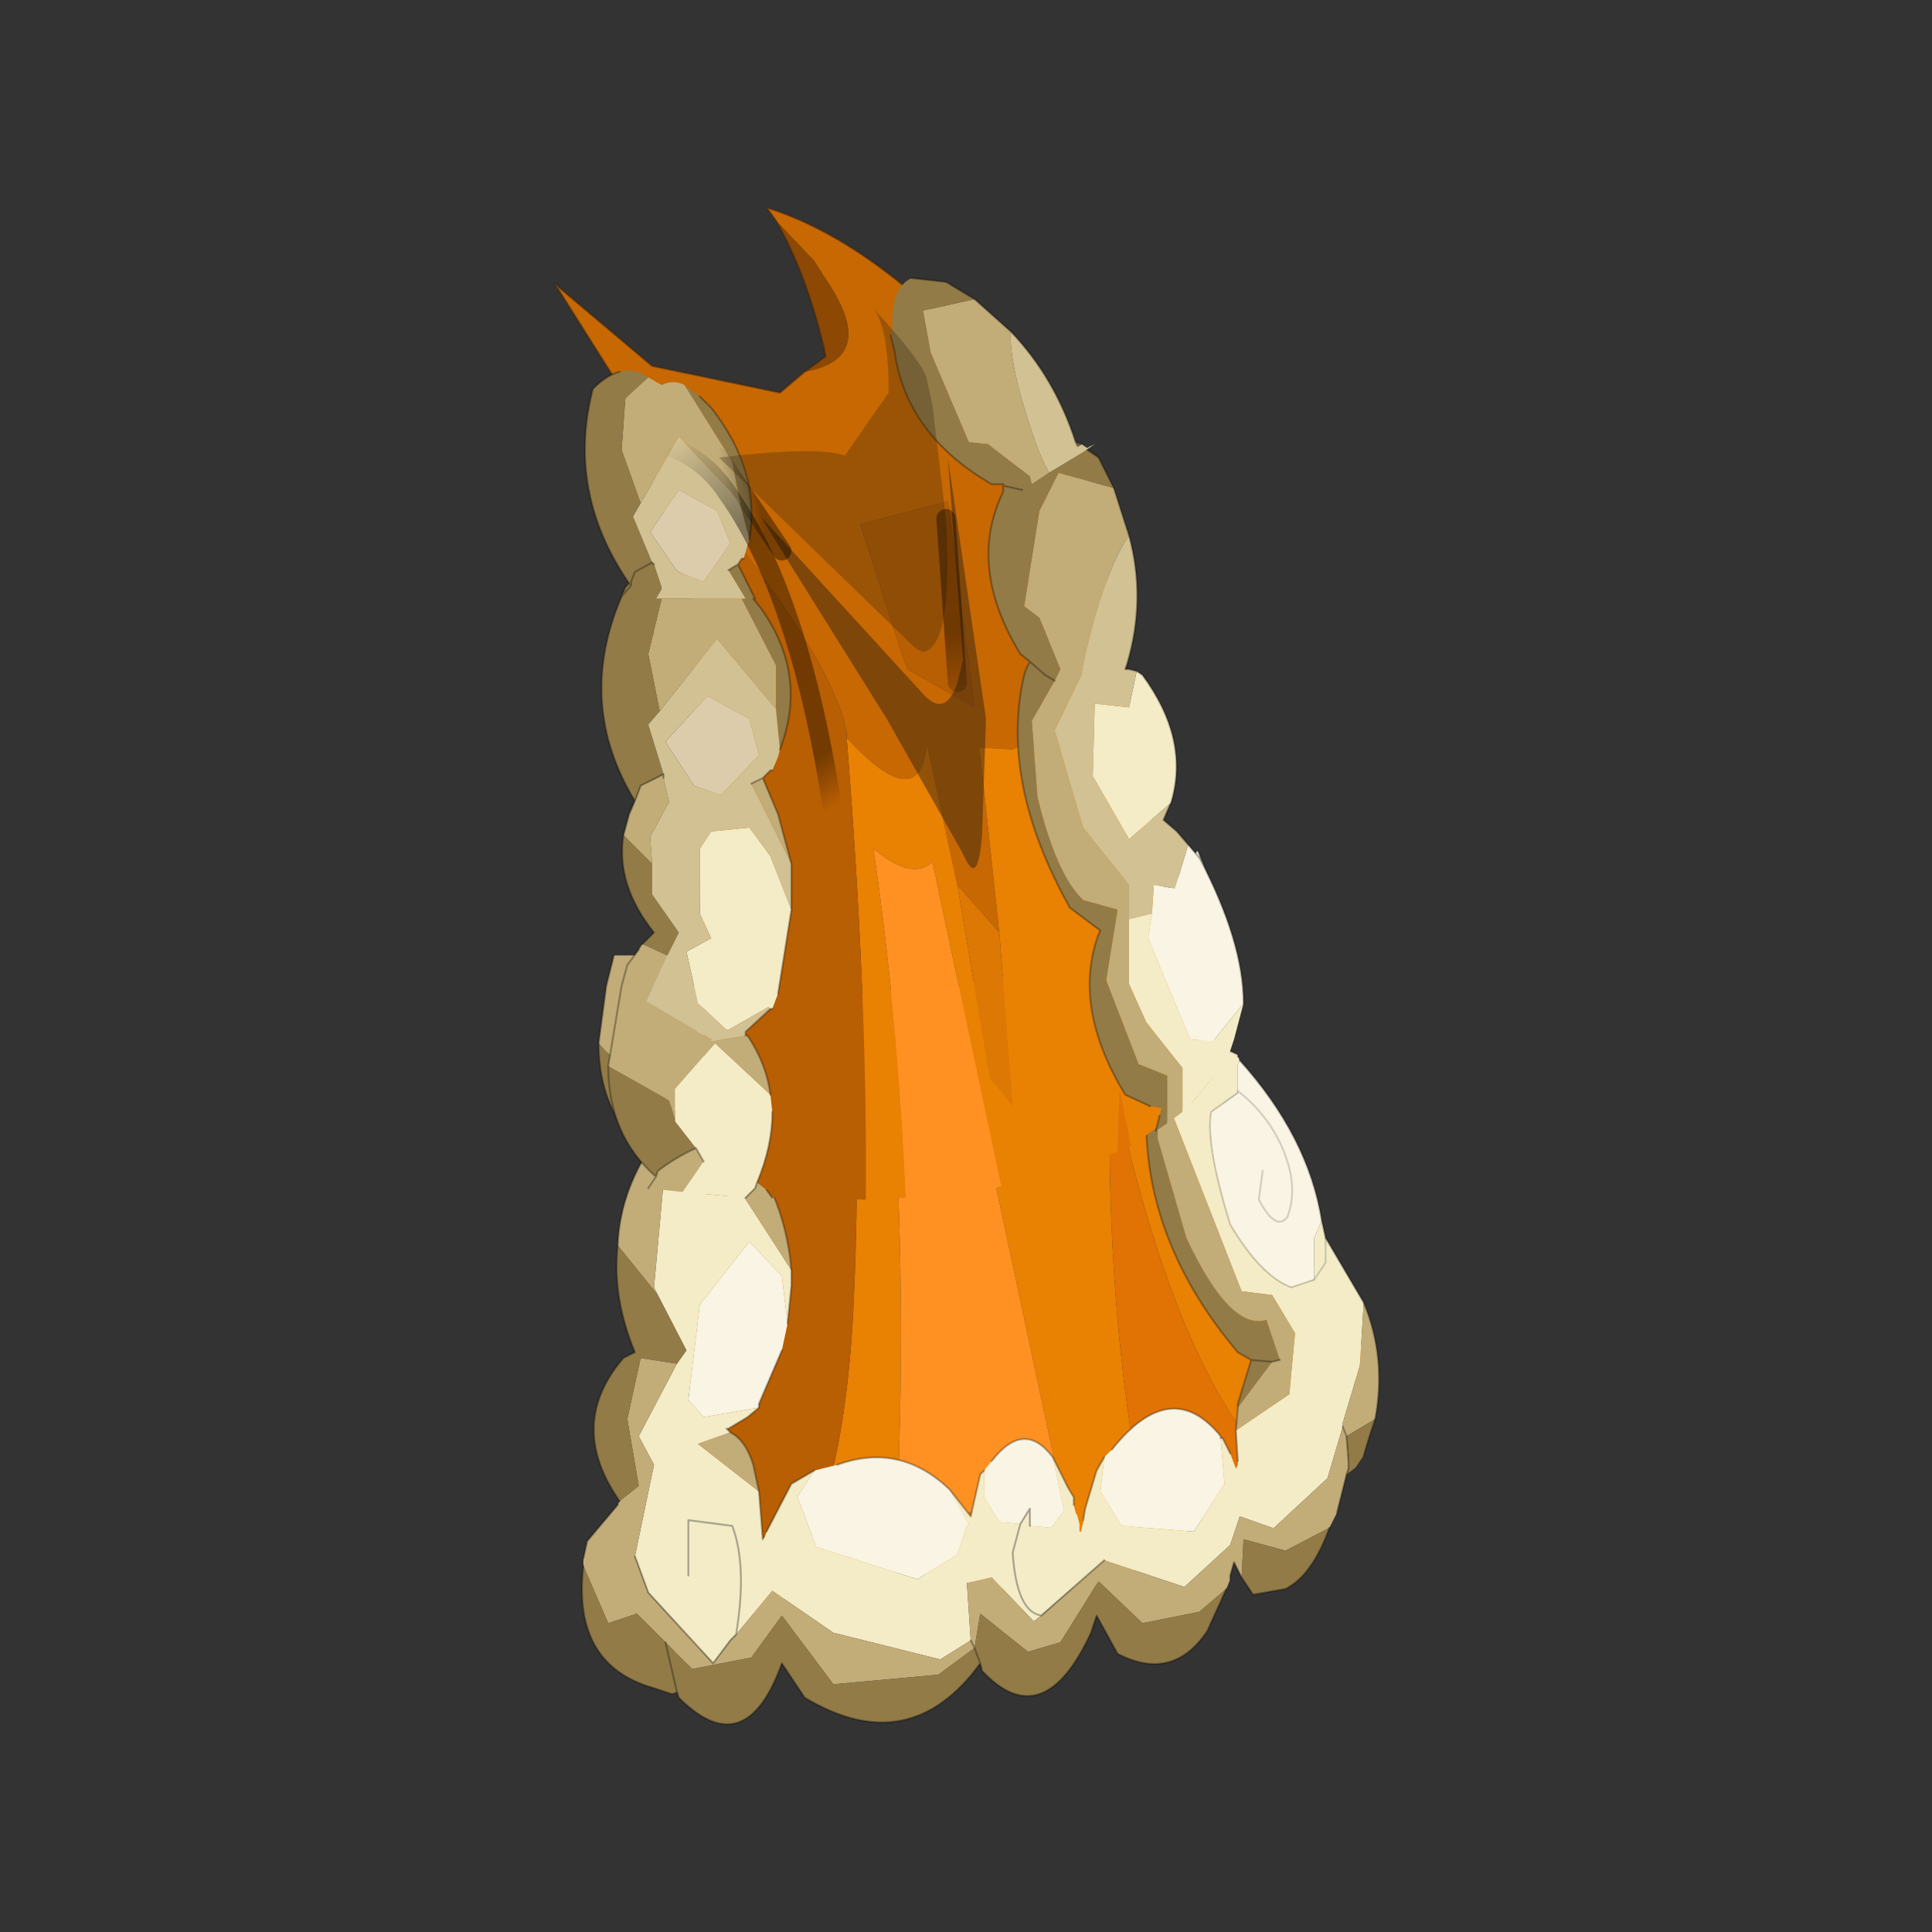 <?xml version="1.0" encoding="UTF-8" standalone="no"?>
<svg xmlns:xlink="http://www.w3.org/1999/xlink" height="440.0px" width="440.0px" xmlns="http://www.w3.org/2000/svg">
  <rect width="100%" height="100%" fill="#333333" stroke="none"/>
  <g transform="matrix(10.0, 0.0, 0.0, 10.0, 0.0, 0.0)">
    <use height="44.0" transform="matrix(0.909, 0.0, 0.0, 0.909, 2.0, 2.0)" width="44.0" xlink:href="#sprite0"/>
  </g>
  <defs>
    <g id="sprite0" transform="matrix(1.0, 0.0, 0.0, 1.0, 0.0, 0.0)">
      <use height="44.0" transform="matrix(1.0, 0.0, 0.0, 1.0, 0.0, 0.0)" width="44.0" xlink:href="#shape0"/>
      <use height="39.75" transform="matrix(0.956, 0.0, 0.0, 0.956, 11.7, 3.0)" width="21.6" xlink:href="#sprite1"/>
    </g>
    <g id="shape0" transform="matrix(1.0, 0.0, 0.0, 1.0, 0.0, 0.0)">
      <path d="M44.0 44.0 L0.0 44.0 0.0 0.0 44.0 0.0 44.0 44.0" fill="#43adca" fill-opacity="0.0" fill-rule="evenodd" stroke="none"/>
    </g>
    <g id="sprite1" transform="matrix(1.0, 0.0, 0.0, 1.0, 0.0, 0.0)">
      <use height="25.9" transform="matrix(1.0, 0.0, 0.0, 1.0, 0.7, 13.85)" width="20.9" xlink:href="#sprite2"/>
      <use height="26.0" transform="matrix(1.0, 0.0, 0.0, 1.0, 0.0, 0.0)" width="18.05" xlink:href="#sprite4"/>
    </g>
    <g id="sprite2" transform="matrix(1.0, 0.0, 0.0, 1.0, 8.75, 6.3)">
      <use height="25.9" transform="matrix(-1.0, 0.0, 0.0, 1.0, 12.15, -6.3)" width="20.9" xlink:href="#sprite3"/>
    </g>
    <g id="sprite3" transform="matrix(1.0, 0.0, 0.0, 1.0, 12.15, 6.3)">
      <use height="25.9" transform="matrix(1.0, 0.0, 0.0, 1.0, -12.15, -6.3)" width="20.9" xlink:href="#shape1"/>
    </g>
    <g id="shape1" transform="matrix(1.0, 0.0, 0.0, 1.0, 12.15, 6.3)">
      <path d="M-5.6 -6.3 L-5.05 -6.3 -5.65 -6.2 -5.6 -6.3" fill="#c76803" fill-rule="evenodd" stroke="none"/>
      <path d="M-9.05 12.55 L-9.95 11.3 Q-11.0 10.0 -12.1 10.0 -9.05 7.6 -6.55 -1.3 L-6.4 -2.0 Q-4.95 -0.55 -2.1 0.05 L-2.3 2.8 -1.7 2.05 -1.4 0.2 -1.0 0.3 -3.85 13.65 0.5 14.35 Q0.15 7.15 0.8 0.45 L1.65 0.5 Q1.45 4.75 1.6 8.1 1.8 14.0 3.65 16.4 1.2 15.2 -1.35 15.85 -4.15 16.6 -6.3 15.25 -4.95 9.75 -5.1 2.35 -6.6 9.65 -9.05 12.55" fill="#e98103" fill-rule="evenodd" stroke="none"/>
      <path d="M1.65 0.5 L5.85 0.45 5.75 3.1 Q5.9 15.3 6.45 18.4 5.05 17.05 3.65 16.4 1.8 14.0 1.6 8.1 1.45 4.75 1.65 0.5" fill="#b85e03" fill-rule="evenodd" stroke="none"/>
      <path d="M-2.1 0.05 L-1.4 0.2 -1.7 2.05 -2.3 2.8 -2.1 0.05" fill="#dc7803" fill-rule="evenodd" stroke="none"/>
      <path d="M-1.0 0.3 L0.8 0.45 Q0.15 7.15 0.5 14.35 L-3.85 13.65 -1.0 0.3" fill="#ff9122" fill-rule="evenodd" stroke="none"/>
      <path d="M-6.3 15.25 L-7.7 14.05 -9.05 12.55 Q-6.6 9.65 -5.1 2.35 -4.95 9.75 -6.3 15.25" fill="#e17204" fill-rule="evenodd" stroke="none"/>
      <path d="M-11.75 8.55 L-10.75 6.85 -10.65 6.4 -10.45 6.85 -10.45 7.95 -10.75 7.5 -10.75 6.85 -10.75 7.5 -10.45 7.95 -9.85 8.15 Q-9.05 7.85 -8.25 6.5 -7.6 4.4 -7.75 3.55 L-8.45 3.05 -8.45 3.0 -8.45 2.3 -8.5 2.2 -8.45 2.1 -8.45 2.05 -7.8 1.75 -8.1 1.05 -8.35 0.1 -7.55 1.1 -6.95 1.05 -5.85 -1.55 -5.35 -1.2 -5.35 -0.4 -5.8 0.6 -6.75 1.8 -6.75 3.65 -8.55 8.25 -9.35 8.35 -9.95 9.35 -9.8 10.95 -8.4 11.9 -8.45 12.7 -8.45 12.8 -8.4 12.9 -8.25 12.5 -8.05 12.1 -8.0 12.1 -8.1 13.3 -7.3 14.55 -5.4 14.4 -4.85 13.5 -4.95 12.6 -4.75 12.95 -4.45 13.95 -4.4 14.25 -4.4 14.3 -4.35 14.5 -4.35 14.55 -4.3 14.55 -4.3 14.5 -4.3 14.35 -4.25 14.15 -4.2 14.05 -4.15 13.85 -4.15 13.65 -4.0 13.4 -3.6 12.6 -3.9 14.0 -3.55 14.45 -3.0 14.4 -3.0 13.95 -2.75 14.35 -2.2 14.3 -1.8 13.65 -1.8 12.95 -1.7 13.05 -1.45 14.15 -0.9 13.45 -1.4 14.35 -1.35 14.4 -1.1 15.15 -0.05 15.8 2.6 14.95 3.05 13.75 3.1 13.65 2.65 12.95 3.25 13.3 3.9 14.55 3.95 14.7 4.0 14.75 4.1 13.5 5.7 12.25 4.85 11.95 4.95 11.85 4.9 11.85 4.4 11.55 4.1 11.3 5.55 11.55 5.95 11.1 5.65 8.6 4.35 6.95 3.5 7.85 3.35 9.1 3.25 8.1 3.25 7.7 4.8 5.3 4.45 4.95 4.4 4.8 Q4.0 3.85 4.0 2.95 L4.05 2.5 5.5 1.15 6.55 2.35 6.55 3.15 6.55 3.2 6.0 3.9 5.8 4.25 6.6 5.4 6.85 8.15 6.75 8.35 6.0 9.8 6.25 10.15 7.25 12.05 6.85 12.8 7.35 15.2 7.0 16.15 5.3 18.0 4.85 17.4 4.7 17.25 3.75 16.1 2.15 17.2 -0.65 17.9 -1.45 17.4 -1.35 15.9 -2.0 15.75 -3.1 16.9 -3.3 16.75 -4.95 15.3 -7.05 16.0 -8.25 14.9 -8.5 14.15 -9.35 14.45 -9.4 14.45 -10.8 13.15 -11.2 11.8 -11.2 11.7 -11.65 10.2 -11.75 8.55 M4.65 0.5 L5.6 0.45 5.2 0.8 5.15 0.8 4.65 0.5 M5.6 1.05 L5.6 1.1 5.55 1.1 5.6 1.05 M5.95 15.7 L5.95 14.25 4.8 14.4 Q4.4 15.45 4.7 17.25 4.4 15.45 4.8 14.4 L5.95 14.25 5.95 15.7 M-5.7 -4.5 L-5.75 -4.55 -5.7 -4.55 -5.7 -4.5 M-2.75 14.35 L-2.55 15.1 Q-2.65 16.65 -3.3 16.75 -2.65 16.65 -2.55 15.1 L-2.75 14.35" fill="#f3ecc7" fill-rule="evenodd" stroke="none"/>
      <path d="M7.9 -0.55 L7.95 -0.35 8.1 0.25 8.3 1.75 Q7.75 2.45 6.7 2.65 L6.55 3.15 6.55 2.35 5.5 1.15 4.05 2.5 Q4.15 1.7 4.65 0.95 L4.7 0.95 5.55 1.1 5.6 1.1 5.6 1.05 7.3 0.05 7.05 -0.55 7.9 -0.55 M7.05 4.65 Q7.75 5.8 7.8 7.05 L6.75 8.35 6.85 8.15 6.6 5.4 5.8 4.25 6.0 3.9 7.0 4.5 7.05 4.65 M7.75 13.75 L7.8 13.85 8.6 14.8 8.7 15.25 8.7 15.45 8.05 16.95 7.3 16.7 6.55 17.45 5.85 18.15 4.3 17.85 3.5 16.75 2.15 18.55 -0.6 18.3 -1.55 17.6 -1.45 17.4 -1.55 17.6 -1.7 16.7 -2.95 17.7 -3.8 17.45 -4.8 15.85 -5.95 16.95 -7.45 16.65 -7.5 16.6 -8.15 16.05 -8.25 15.8 -8.25 15.7 -8.35 15.35 -8.55 15.75 -8.6 14.75 -9.7 15.05 -10.85 14.45 -11.05 14.05 -11.3 13.05 -11.35 12.9 -11.35 12.7 -11.3 12.05 -11.2 11.8 -10.8 13.15 -9.4 14.45 -9.35 14.45 -8.5 14.15 -8.25 14.9 -7.05 16.0 -4.95 15.3 -3.3 16.75 -3.1 16.9 -2.0 15.75 -1.35 15.9 -1.45 17.4 -0.65 17.9 2.15 17.2 3.75 16.1 4.7 17.25 4.85 17.4 5.3 18.0 7.0 16.15 7.35 15.2 6.85 12.8 7.25 12.05 6.25 10.15 7.2 10.0 7.55 11.6 7.25 13.35 7.75 13.75 M-12.05 11.6 Q-12.35 10.0 -11.75 8.55 L-11.65 10.2 -11.2 11.7 -11.2 11.8 -11.3 12.05 -12.05 11.6 M-5.35 -1.2 L-4.8 -0.9 -4.75 -0.5 -5.6 1.7 -6.35 2.0 -6.35 4.25 -7.1 6.85 Q-8.25 9.3 -9.2 9.0 L-9.55 10.05 -9.35 10.1 -8.45 11.3 -8.4 11.9 -9.8 10.95 -9.95 9.35 -9.35 8.35 -8.55 8.25 -6.75 3.65 -6.75 1.8 -5.8 0.6 -5.35 -0.4 -5.35 -1.2 M4.1 13.5 L4.25 12.8 Q4.45 12.15 4.85 11.95 L5.7 12.25 4.1 13.5 M3.25 7.7 Q3.35 6.5 3.85 5.45 L4.15 5.0 4.4 4.8 4.45 4.95 4.8 5.3 3.25 7.7" fill="#c2ac78" fill-rule="evenodd" stroke="none"/>
      <path d="M-10.65 6.4 Q-10.3 4.2 -8.5 2.2 L-8.45 2.3 -8.45 3.0 -8.45 3.05 -7.75 3.55 Q-7.6 4.4 -8.25 6.5 -9.05 7.85 -9.85 8.15 L-10.45 7.95 -10.45 6.85 -10.65 6.4 M-8.35 0.1 Q-8.35 -0.95 -7.85 -2.2 L-7.4 -3.3 -6.6 -2.2 -6.4 -2.0 -5.85 -1.55 -6.95 1.05 -7.55 1.1 -8.35 0.1 M-8.0 12.1 L-8.0 12.05 Q-6.7 10.45 -5.15 12.4 L-4.95 12.6 -4.85 13.5 -5.4 14.4 -7.3 14.55 -8.1 13.3 -8.0 12.1 M-3.6 12.6 Q-2.85 11.6 -2.0 12.7 L-1.8 12.95 -1.8 13.65 -2.2 14.3 -2.75 14.35 -3.0 13.95 -3.0 14.4 -3.55 14.45 -3.9 14.0 -3.6 12.6 M-0.9 13.45 Q0.4 12.2 2.05 12.8 L2.65 12.95 3.1 13.65 3.05 13.75 2.6 14.95 -0.05 15.8 -1.1 15.15 -1.35 14.4 -1.4 14.35 -0.9 13.45 M4.1 11.3 L4.1 11.2 3.5 9.8 3.35 9.1 3.5 7.85 4.35 6.95 5.65 8.6 5.95 11.1 5.55 11.55 4.1 11.3 M-9.1 5.1 L-9.0 5.85 Q-9.45 6.7 -9.75 6.3 -10.0 5.65 -9.75 4.85 -9.4 3.75 -8.45 3.0 -9.4 3.75 -9.75 4.85 -10.0 5.65 -9.75 6.3 -9.45 6.7 -9.0 5.85 L-9.1 5.1" fill="#f9f4e3" fill-rule="evenodd" stroke="none"/>
      <path d="M8.3 1.75 Q8.3 3.55 7.05 4.65 L7.0 4.5 6.0 3.9 6.55 3.2 6.55 3.15 6.7 2.65 Q7.75 2.45 8.3 1.75 M7.8 7.05 Q7.95 8.4 7.35 9.85 L7.65 10.0 Q9.15 11.75 7.75 13.75 L7.25 13.35 7.55 11.6 7.2 10.0 6.25 10.15 6.0 9.8 6.75 8.35 7.8 7.05 M8.7 15.45 Q9.0 18.05 6.85 18.65 L6.4 18.8 6.25 18.75 6.2 18.9 Q4.45 20.65 3.5 18.0 L2.9 18.9 Q0.15 20.55 -1.7 18.0 L-1.75 18.2 Q-3.35 19.9 -4.6 17.2 L-4.75 16.75 -5.3 17.75 Q-6.75 18.5 -7.65 17.15 L-8.15 16.05 -7.5 16.6 -7.45 16.65 -5.95 16.95 -4.8 15.85 -3.8 17.45 -2.95 17.7 -1.7 16.7 -1.55 17.6 -1.7 18.0 -1.55 17.6 -0.6 18.3 2.15 18.55 3.5 16.75 4.3 17.85 5.85 18.15 6.55 17.45 7.3 16.7 8.05 16.95 8.7 15.45 M-8.55 15.75 L-8.85 16.2 -9.7 16.05 Q-10.4 15.7 -10.85 14.45 L-9.7 15.05 -8.6 14.75 -8.55 15.75 M-11.3 13.05 L-11.5 12.9 -11.55 12.85 -11.75 12.55 -11.9 12.05 -12.05 11.6 -11.3 12.05 -11.35 12.7 -11.35 12.9 -11.3 13.05 M-4.8 -0.9 L-5.0 -2.0 -4.2 -2.0 -4.6 -1.8 -4.55 -1.7 -4.3 -0.65 Q-4.2 0.8 -5.25 2.5 L-5.9 2.8 -6.2 2.85 -6.15 3.05 -6.05 3.65 Q-6.0 6.95 -8.45 9.85 L-8.8 10.05 -8.45 11.2 -8.45 11.3 -9.35 10.1 -8.8 10.05 -9.35 10.1 -9.55 10.05 -9.2 9.0 Q-8.25 9.3 -7.1 6.85 L-6.35 4.25 -6.35 2.0 -5.6 1.7 -4.75 -0.5 -4.8 -0.9 M6.55 17.45 L6.25 18.75 6.55 17.45" fill="#927b47" fill-rule="evenodd" stroke="none"/>
      <path d="M4.7 0.95 L4.7 0.85 4.3 0.5 4.05 0.25 4.1 0.2 4.65 0.5 5.15 0.8 5.2 0.8 5.6 0.45 5.95 0.1 6.1 -0.55 7.05 -0.55 7.3 0.05 5.6 1.05 5.55 1.1 4.7 0.95" fill="#d2c192" fill-rule="evenodd" stroke="none"/>
      <path d="M7.9 -0.55 L7.95 -0.35 8.1 0.25 8.3 1.75 Q8.3 3.55 7.05 4.65 7.75 5.8 7.8 7.05 7.95 8.4 7.35 9.85 L7.65 10.0 Q9.15 11.75 7.75 13.75 M7.8 13.85 L8.6 14.8 8.7 15.25 M8.7 15.45 Q9.0 18.05 6.85 18.65 L6.4 18.8 M6.25 18.75 L6.2 18.9 Q4.45 20.65 3.5 18.0 L2.9 18.9 Q0.15 20.55 -1.7 18.0 L-1.75 18.2 Q-3.35 19.9 -4.6 17.2 L-4.75 16.75 -5.3 17.75 Q-6.75 18.5 -7.65 17.15 L-8.15 16.05 M-8.25 15.8 L-8.25 15.7 -8.35 15.35 -8.55 15.75 -8.85 16.2 -9.7 16.05 Q-10.4 15.7 -10.85 14.45 M-11.05 14.05 L-11.3 13.05 M-11.75 12.55 L-11.9 12.05 -12.05 11.6 Q-12.35 10.0 -11.75 8.55 L-10.75 6.85 -10.65 6.4 Q-10.3 4.2 -8.5 2.2 M-8.45 2.1 L-8.45 2.05 -7.8 1.75 -8.1 1.05 -8.35 0.1 Q-8.35 -0.95 -7.85 -2.2 L-7.4 -3.3 M-4.3 -0.65 Q-4.2 0.8 -5.25 2.5 L-5.9 2.8 M-6.15 3.05 L-6.05 3.65 Q-6.0 6.95 -8.45 9.85 L-8.8 10.05 -8.45 11.2 -8.45 11.3 -8.4 11.9 -8.45 12.7 M-8.25 12.5 L-8.05 12.1 -8.0 12.1 -8.0 12.05 Q-6.7 10.45 -5.15 12.4 M-4.95 12.6 L-4.75 12.95 -4.45 13.95 -4.4 14.25 M-4.15 13.85 L-4.15 13.65 -4.0 13.4 -3.6 12.6 Q-2.85 11.6 -2.0 12.7 M-1.8 12.95 L-1.7 13.05 -1.45 14.15 -0.9 13.45 Q0.4 12.2 2.05 12.8 M2.65 12.95 L3.25 13.3 3.9 14.55 M4.0 14.75 L4.1 13.5 4.25 12.8 Q4.45 12.15 4.85 11.95 L4.95 11.85 M4.9 11.85 L4.4 11.55 4.1 11.3 4.1 11.2 3.5 9.8 M3.35 9.1 L3.25 8.1 3.25 7.7 Q3.35 6.5 3.85 5.45 L4.15 5.0 M4.4 4.8 Q4.0 3.85 4.0 2.95 M4.05 2.5 Q4.15 1.7 4.65 0.95 L4.7 0.95 4.7 0.85 4.3 0.5 4.05 0.25 M6.0 3.9 L7.0 4.5 7.05 4.65 M6.0 3.9 L5.8 4.25 M4.4 4.8 L4.45 4.95 4.8 5.3 M7.35 15.2 L7.0 16.15 5.3 18.0 4.85 17.4 4.7 17.25 Q4.4 15.45 4.8 14.4 L5.95 14.25 5.95 15.7 M-1.45 17.4 L-1.55 17.6 M6.25 18.75 L6.55 17.45 M-9.35 10.1 L-9.55 10.05 M-8.8 10.05 L-9.35 10.1 M-11.3 12.05 L-11.2 11.8 M-4.95 15.3 L-3.3 16.75 Q-2.65 16.65 -2.55 15.1 L-2.75 14.35 -3.0 13.95 -3.0 14.4 M-11.3 12.05 L-11.35 12.7 -11.35 12.9 -11.3 13.05 M-1.7 18.0 L-1.55 17.6" fill="none" stroke="#000000" stroke-linecap="round" stroke-linejoin="round" stroke-opacity="0.302" stroke-width="0.05"/>
      <path d="M-8.45 3.0 Q-9.4 3.75 -9.75 4.85 -10.0 5.65 -9.75 6.3 -9.45 6.7 -9.0 5.85 L-9.1 5.1 M-10.45 7.95 L-9.85 8.15 Q-9.05 7.85 -8.25 6.5 -7.6 4.4 -7.75 3.55 L-8.45 3.05 M-10.75 6.85 L-10.75 7.5 -10.45 7.95" fill="none" stroke="#000000" stroke-linecap="round" stroke-linejoin="round" stroke-opacity="0.153" stroke-width="0.05"/>
    </g>
    <g id="sprite4" transform="matrix(1.0, 0.0, 0.0, 1.0, 3.15, 1.55)">
      <use height="26.0" transform="matrix(-1.0, 0.0, 0.0, 1.0, 14.9, -1.55)" width="18.05" xlink:href="#sprite5"/>
    </g>
    <g id="sprite5" transform="matrix(1.0, 0.0, 0.0, 1.0, 14.9, 1.55)">
      <use height="26.0" transform="matrix(1.0, 0.0, 0.0, 1.0, -14.9, -1.55)" width="18.05" xlink:href="#shape2"/>
    </g>
    <g id="shape2" transform="matrix(1.0, 0.0, 0.0, 1.0, 14.9, 1.55)">
      <path d="M-2.65 -1.2 L-3.65 -0.15 -3.9 0.25 Q-5.4 2.4 -3.4 2.75 L-2.75 3.3 0.6 2.6 3.15 0.45 1.1 3.7 0.95 4.1 Q-4.05 9.85 -4.5 12.2 L-4.5 12.35 Q-6.4 14.4 -6.6 12.55 L-6.65 12.75 -7.4 16.2 -8.5 17.45 -8.0 12.8 -7.95 12.6 -8.85 12.65 -9.15 12.5 -12.2 13.0 -10.75 5.15 -9.1 5.6 -8.6 3.0 -8.15 2.55 Q-5.15 -0.7 -2.4 -1.55 L-2.65 -1.2 M-9.3 6.45 L-9.1 5.6 -9.3 6.45 M0.4 6.0 L-0.45 8.85 -0.45 7.85 0.4 6.0 M-6.1 10.55 L-5.95 10.15 -4.85 6.75 -7.15 6.15 -7.85 11.55 -6.1 10.55" fill="#c76803" fill-rule="evenodd" stroke="none"/>
      <path d="M-5.0 24.45 L-5.5 24.4 -6.05 24.4 Q-5.85 19.7 -5.2 15.25 -6.2 16.1 -6.75 15.6 L-8.55 24.1 -9.25 23.95 -11.6 23.2 -11.65 21.55 -11.95 23.05 -13.55 21.9 -14.1 21.25 -13.1 17.9 -12.2 13.0 -9.15 12.5 -8.85 12.65 -7.95 12.6 -8.0 12.8 -8.5 17.45 -8.85 22.0 -8.25 21.25 -7.4 16.2 -6.65 12.75 -6.6 12.55 Q-6.4 14.4 -4.5 12.35 -5.05 19.25 -5.0 24.45" fill="#e98103" fill-rule="evenodd" stroke="none"/>
      <path d="M0.95 4.1 L1.5 3.45 0.4 6.0 -0.45 7.85 -0.45 8.85 -0.8 22.3 -0.75 24.3 -1.3 24.35 -5.0 24.45 Q-5.05 19.25 -4.5 12.35 L-4.5 12.2 Q-4.05 9.85 0.95 4.1 L0.4 6.0 0.95 4.1 M-6.1 10.55 L-7.85 11.55 -7.15 6.15 -4.85 6.75 -5.95 10.15 -6.1 10.55 M-1.3 11.5 L-0.45 8.85 -1.3 11.5" fill="#b85e03" fill-rule="evenodd" stroke="none"/>
      <path d="M-8.5 17.45 L-7.4 16.2 -8.25 21.25 -8.85 22.0 -8.5 17.45" fill="#dc7803" fill-rule="evenodd" stroke="none"/>
      <path d="M-6.05 24.4 L-6.35 24.35 -8.15 24.2 -8.55 24.1 -6.75 15.6 Q-6.2 16.1 -5.2 15.25 -5.85 19.7 -6.05 24.4" fill="#ff9122" fill-rule="evenodd" stroke="none"/>
      <path d="M-11.6 23.2 L-11.95 23.05 -11.65 21.55 -11.6 23.2" fill="#e17204" fill-rule="evenodd" stroke="none"/>
      <path d="M-3.4 2.75 Q-5.4 2.4 -3.9 0.25 L-3.65 -0.15 -2.65 -1.2 Q-3.5 0.3 -3.95 2.35 L-3.4 2.75" fill="#8d4803" fill-rule="evenodd" stroke="none"/>
      <path d="M-2.65 -1.2 L-2.4 -1.55 Q-5.15 -0.7 -8.15 2.55 L-8.6 3.0 -9.1 5.6 -9.3 6.45 M-3.4 2.75 L-2.75 3.3 0.6 2.6 3.15 0.45 1.1 3.7 0.95 4.1 M0.4 6.0 L-0.45 8.85 -1.3 11.5 M-3.4 2.75 L-3.95 2.35 Q-3.5 0.3 -2.65 -1.2 M0.4 6.0 L0.95 4.1" fill="none" stroke="#382510" stroke-linecap="round" stroke-linejoin="round" stroke-opacity="0.502" stroke-width="0.05"/>
      <path d="M-0.2 24.25 L-0.75 24.3 -1.3 24.35 -1.85 24.4 -2.1 24.15 -2.15 24.0 Q-2.55 23.05 -2.55 22.15 L-2.5 21.7 -1.05 20.35 0.0 21.55 0.0 22.35 0.0 22.4 -0.55 23.1 -0.75 23.45 -0.2 24.25 M-2.5 19.45 L-2.55 19.45 -2.7 19.05 -3.05 16.85 -2.5 15.45 -1.95 14.7 -0.95 14.8 -0.65 15.25 -0.65 16.95 -0.95 17.6 -0.3 17.95 -0.6 19.3 -1.35 20.0 -1.4 20.0 -2.45 19.4 -2.5 19.45 M-0.95 20.25 L-0.95 20.3 -1.0 20.3 -0.95 20.25 M-13.3 22.15 L-13.55 21.9 -14.1 21.25 -14.3 20.95 -14.55 20.55 -14.65 20.25 -14.9 19.3 -14.1 20.3 -13.5 20.25 -12.4 17.6 -12.5 16.95 -11.9 17.1 -11.9 18.8 -12.35 19.8 -13.3 21.0 -13.3 22.15 M-13.0 14.05 Q-13.5 12.4 -12.25 10.7 L-12.1 10.6 -11.9 11.55 -11.0 11.45 -10.95 13.35 -11.9 15.0 -13.0 14.05 M-10.85 4.75 L-11.0 4.65 -10.8 4.75 -10.85 4.75" fill="#f3ecc7" fill-rule="evenodd" stroke="none"/>
      <path d="M-0.25 3.1 Q0.05 2.95 0.35 3.1 L0.7 2.9 1.3 3.45 1.4 4.8 0.9 6.2 -0.1 4.45 -1.7 6.15 -1.5 5.1 -0.25 3.1 M1.05 14.0 L1.2 14.35 1.35 14.9 0.6 15.65 0.65 14.95 0.2 14.1 0.15 14.05 0.3 13.4 0.3 13.3 0.9 13.6 1.05 14.0 M0.85 17.75 L0.95 17.9 1.25 18.3 1.4 18.85 1.75 20.95 0.15 21.85 0.0 22.35 0.0 21.55 -1.05 20.35 -2.5 21.7 Q-2.4 20.9 -1.9 20.15 L-1.85 20.15 -1.0 20.3 -0.95 20.3 -0.95 20.25 0.75 19.25 0.2 18.05 0.85 17.75 M0.5 23.85 L0.7 24.15 -0.2 24.25 -0.75 23.45 -0.55 23.1 Q0.0 23.35 0.45 23.7 L0.5 23.85 M-1.85 24.4 L-2.55 24.4 -2.4 24.2 -2.15 24.0 -2.1 24.15 -1.85 24.4 M-3.05 15.65 L-2.7 14.35 -2.3 13.4 -2.0 13.55 -3.05 15.65 M0.35 8.7 L0.7 10.15 0.4 11.65 -1.1 9.75 -2.65 11.6 -2.65 10.45 -1.75 8.7 0.35 8.7 M-12.9 22.45 L-13.3 22.15 -13.3 21.0 -12.35 19.8 -11.9 18.8 -11.9 17.1 -11.9 16.2 -10.7 14.7 -9.95 12.15 -10.65 10.7 -10.7 10.4 Q-11.25 7.95 -11.9 7.05 L-11.5 5.8 -10.05 5.4 -9.55 6.4 -9.15 8.9 -9.55 9.2 -10.1 10.55 -9.95 10.85 -9.35 11.9 -9.5 13.9 Q-10.0 15.95 -10.7 16.6 L-11.6 16.85 -11.3 18.7 -12.15 20.9 -12.9 21.2 -12.9 22.45 M-8.8 1.7 L-7.85 0.85 -6.5 1.15 -6.7 2.25 -7.7 4.6 -8.2 4.65 -9.3 5.5 -9.35 5.7 -9.8 5.4 -9.65 5.1 -9.5 4.75 Q-8.75 2.65 -8.8 1.7" fill="#c2ac78" fill-rule="evenodd" stroke="none"/>
      <path d="M-14.9 19.3 Q-14.9 17.7 -13.75 15.5 L-13.45 15.15 -13.1 16.3 -12.55 16.2 -12.5 16.95 -12.4 17.6 -13.5 20.25 -14.1 20.3 -14.9 19.3" fill="#f9f4e3" fill-rule="evenodd" stroke="none"/>
      <path d="M-0.25 3.1 L-1.5 5.1 -1.7 6.15 -1.7 6.2 -1.95 7.15 Q-2.25 5.35 -0.95 3.7 L-0.65 3.4 -0.25 3.1 M0.9 6.2 L1.4 4.8 1.3 3.45 0.7 2.9 Q1.1 2.65 1.45 2.75 1.8 2.85 2.15 3.2 2.85 5.9 1.2 8.3 L1.3 8.4 1.4 8.65 Q2.6 11.45 1.05 14.0 L0.9 13.6 0.3 13.3 0.7 12.0 0.4 11.65 0.7 10.15 0.35 8.7 0.5 8.7 0.35 8.45 0.35 8.4 0.55 7.8 0.6 7.75 1.1 6.55 0.9 6.2 M1.35 14.9 Q1.55 16.2 0.55 17.45 L0.85 17.75 0.2 18.05 -0.1 17.45 0.6 16.45 0.6 15.65 1.35 14.9 M1.75 20.95 Q1.75 22.75 0.5 23.85 L0.45 23.7 Q0.0 23.35 -0.55 23.1 L0.0 22.4 0.0 22.35 0.15 21.85 1.75 20.95 M-2.75 12.65 Q-3.5 10.7 -2.25 8.95 L-2.05 8.7 -2.1 8.7 -1.65 7.8 -1.4 7.95 -1.85 8.7 -1.75 8.7 -2.65 10.45 -2.65 11.6 -2.65 11.65 -2.75 12.65 M1.2 8.3 L1.15 8.35 1.15 8.25 1.05 8.0 0.6 7.75 1.05 8.0 1.15 8.25 1.15 8.35 1.2 8.3 M1.15 8.35 L1.4 8.65 1.15 8.35 M-6.2 0.3 Q-5.65 0.55 -5.7 1.6 L-5.65 1.8 -5.75 2.2 Q-6.05 4.4 -8.3 5.7 L-8.6 5.7 -8.6 5.9 Q-7.65 7.85 -9.05 10.15 L-9.3 10.35 -9.2 10.55 -9.15 10.7 Q-8.5 13.5 -10.35 16.8 L-11.15 17.4 -11.1 17.5 Q-10.4 19.4 -11.8 21.7 L-12.45 22.0 -12.75 22.05 -12.7 22.25 -12.6 22.65 -12.9 22.45 -12.9 21.2 -12.15 20.9 -11.3 18.7 -11.6 16.85 -10.7 16.6 Q-10.0 15.95 -9.5 13.9 L-9.35 11.9 -9.95 10.85 -10.1 10.55 -9.55 9.2 -9.15 8.9 -9.55 6.4 -10.05 5.4 -11.5 5.8 -11.1 5.0 -10.8 4.8 -9.8 5.4 -9.35 5.7 -9.3 5.5 -8.2 4.65 -7.7 4.6 -6.7 2.25 -6.5 1.15 -7.85 0.85 -7.1 0.4 -6.2 0.3 M-10.65 4.65 L-10.5 4.6 -10.55 4.7 -10.65 4.65 M-9.1 5.85 L-8.65 5.75 -8.6 5.7 -8.65 5.75 -9.1 5.85 M-9.95 10.85 L-9.7 10.7 -9.3 10.35 -9.7 10.7 -9.95 10.85" fill="#927b47" fill-rule="evenodd" stroke="none"/>
      <path d="M-1.7 6.15 L-0.1 4.45 0.9 6.2 1.1 6.55 0.6 7.75 0.55 7.8 0.35 8.4 0.35 8.45 0.5 8.7 0.35 8.7 -1.75 8.7 -1.85 8.7 -1.4 7.95 -1.65 7.8 -1.75 7.65 -1.8 7.65 -1.9 7.3 -1.95 7.15 -1.7 6.2 -1.7 6.15 M-1.85 20.15 L-1.85 20.05 -2.5 19.45 -2.45 19.4 -1.4 20.0 -1.35 20.0 -0.6 19.3 -0.3 17.95 -0.95 17.6 -0.65 16.95 -0.65 15.25 -0.95 14.8 -1.95 14.7 -2.5 15.45 -3.05 16.85 -3.05 15.65 -2.0 13.55 -2.3 13.4 -2.5 13.2 -2.55 13.2 -2.7 12.85 -2.75 12.65 -2.65 11.65 -2.65 11.6 -1.1 9.75 0.4 11.65 0.7 12.0 0.3 13.3 0.3 13.4 0.15 14.05 0.2 14.1 0.65 14.95 0.6 15.65 0.6 16.45 -0.1 17.45 0.2 18.05 0.75 19.25 -0.95 20.25 -1.0 20.3 -1.85 20.15 M-13.45 15.15 L-13.15 14.8 -12.8 14.5 -12.95 14.15 -13.0 14.05 -11.9 15.0 -10.95 13.35 -11.0 11.45 -11.9 11.55 -12.1 10.6 -11.9 10.55 -11.8 10.55 -11.85 10.4 Q-12.35 8.7 -11.9 7.05 -11.25 7.95 -10.7 10.4 L-10.65 10.7 -9.95 12.15 -10.7 14.7 -11.9 16.2 -11.9 17.1 -12.5 16.95 -12.55 16.2 -13.1 16.3 -13.45 15.15 M-10.8 4.8 L-10.85 4.75 -10.8 4.75 -10.65 4.65 -10.55 4.7 -10.5 4.6 Q-9.95 2.9 -8.8 1.7 -8.75 2.65 -9.5 4.75 L-9.65 5.1 -9.8 5.4 -10.8 4.8 M-0.1 8.0 L0.0 7.9 0.65 6.95 -0.1 5.85 -1.1 6.4 -1.45 7.25 -0.75 8.25 -0.7 8.25 -0.1 8.0 M-1.95 11.85 L-2.2 12.8 -1.2 13.85 -0.5 13.6 0.25 12.45 -0.85 11.25 -1.95 11.85" fill="#d2c192" fill-rule="evenodd" stroke="none"/>
      <path d="M-0.1 8.0 L-0.7 8.25 -0.75 8.25 -1.45 7.25 -1.1 6.4 -0.1 5.85 0.65 6.95 0.0 7.9 -0.1 8.0 M-1.95 11.85 L-0.85 11.25 0.25 12.45 -0.5 13.6 -1.2 13.85 -2.2 12.8 -1.95 11.85" fill="#dcccab" fill-rule="evenodd" stroke="none"/>
      <path d="M1.45 2.75 Q1.8 2.85 2.15 3.2 2.85 5.9 1.2 8.3 L1.3 8.4 1.4 8.65 Q2.6 11.45 1.05 14.0 L1.2 14.35 1.35 14.9 Q1.55 16.2 0.55 17.45 L0.85 17.75 M0.95 17.9 L1.25 18.3 1.4 18.85 1.75 20.95 Q1.75 22.75 0.5 23.85 L0.7 24.15 M-2.55 24.4 L-2.4 24.2 M-2.15 24.0 Q-2.55 23.05 -2.55 22.15 M-2.5 21.7 Q-2.4 20.9 -1.9 20.15 L-1.85 20.15 -1.85 20.05 -2.5 19.45 -2.55 19.45 M-2.7 19.05 L-3.05 16.85 -3.05 15.65 -2.7 14.35 -2.3 13.4 -2.5 13.2 -2.55 13.2 M-2.75 12.65 Q-3.5 10.7 -2.25 8.95 L-2.05 8.7 M-2.1 8.7 L-1.65 7.8 -1.75 7.65 -1.8 7.65 M-1.95 7.15 Q-2.25 5.35 -0.95 3.7 L-0.65 3.4 M0.6 7.75 L1.05 8.0 1.15 8.25 1.15 8.35 1.2 8.3 M0.3 13.3 L0.9 13.6 1.05 14.0 M0.6 7.75 L0.55 7.8 M1.4 8.65 L1.15 8.35 M0.3 13.4 L0.3 13.3 M-0.55 23.1 Q0.0 23.35 0.45 23.7 L0.5 23.85 M-5.65 1.8 L-5.75 2.2 Q-6.05 4.4 -8.3 5.7 L-8.6 5.7 -8.6 5.9 Q-7.65 7.85 -9.05 10.15 L-9.3 10.35 -9.2 10.55 -9.15 10.7 Q-8.5 13.5 -10.35 16.8 L-11.15 17.4 -11.1 17.5 Q-10.4 19.4 -11.8 21.7 L-12.45 22.0 M-12.7 22.25 L-12.6 22.65 M-14.9 19.3 Q-14.9 17.7 -13.75 15.5 L-13.45 15.15 -13.15 14.8 -12.8 14.5 -12.95 14.15 -13.0 14.05 Q-13.5 12.4 -12.25 10.7 L-12.1 10.6 -11.9 10.55 -11.8 10.55 -11.85 10.4 Q-12.35 8.7 -11.9 7.05 L-11.5 5.8 -11.1 5.0 -10.8 4.8 M-10.65 4.65 L-10.5 4.6 Q-9.95 2.9 -8.8 1.7 L-7.85 0.85 -7.1 0.4 -6.2 0.3 M-8.6 5.7 L-8.65 5.75 -9.1 5.85 M-9.3 10.35 L-9.7 10.7 -9.95 10.85 M-1.4 7.95 L-1.65 7.8 M-10.65 4.65 L-10.55 4.7 -10.5 4.6 M-2.3 13.4 L-2.0 13.55 M-1.85 24.4 L-2.1 24.15 -2.15 24.0 M-0.55 23.1 L-0.75 23.45" fill="none" stroke="#000000" stroke-linecap="round" stroke-linejoin="round" stroke-opacity="0.302" stroke-width="0.05"/>
      <path d="M-7.1 6.6 L-6.75 3.65 -6.6 2.95 Q-6.5 2.5 -5.2 1.1 -5.6 1.6 -5.6 3.3 L-4.45 4.95 Q-3.75 4.7 -1.15 5.0 L-6.3 10.0 -6.5 10.1 Q-7.3 9.95 -7.1 6.6" fill="#382510" fill-opacity="0.302" fill-rule="evenodd" stroke="none"/>
      <path d="M-2.8 7.45 L-5.55 11.85 -7.5 15.3 -7.6 15.5 Q-7.95 16.25 -8.05 14.85 L-8.15 11.85 -7.15 5.0 -7.55 10.3 -7.4 10.9 Q-7.1 11.8 -6.55 11.25 L-2.25 6.55 -2.8 7.45" fill="#382510" fill-opacity="0.502" fill-rule="evenodd" stroke="none"/>
      <path d="M0.3 4.65 Q-0.75 5.0 -1.35 5.9 -3.4 8.75 -4.25 15.05" fill="none" stroke="url(#gradient0)" stroke-linecap="round" stroke-linejoin="round" stroke-width="0.5"/>
      <path d="M-1.15 5.0 L-2.8 7.45" fill="none" stroke="url(#gradient1)" stroke-linecap="round" stroke-linejoin="round" stroke-width="0.5"/>
      <path d="M-7.4 10.9 L-7.1 6.6" fill="none" stroke="url(#gradient2)" stroke-linecap="round" stroke-linejoin="round" stroke-width="0.5"/>
    </g>
    <linearGradient gradientTransform="matrix(-0.005, 0.005, 0.009, 0.006, -2.15, 10.0)" gradientUnits="userSpaceOnUse" id="gradient0" spreadMethod="pad" x1="-819.2" x2="819.2">
      <stop offset="0.0" stop-color="#000000" stop-opacity="0.0"/>
      <stop offset="0.239" stop-color="#000000" stop-opacity="0.392"/>
      <stop offset="0.788" stop-color="#000000" stop-opacity="0.373"/>
      <stop offset="0.902" stop-color="#000000" stop-opacity="0.0"/>
    </linearGradient>
    <linearGradient gradientTransform="matrix(-0.002, -7.0E-4, -9.0E-4, 0.005, -3.5, 8.25)" gradientUnits="userSpaceOnUse" id="gradient1" spreadMethod="pad" x1="-819.2" x2="819.2">
      <stop offset="0.0" stop-color="#000000" stop-opacity="0.0"/>
      <stop offset="0.239" stop-color="#000000" stop-opacity="0.392"/>
      <stop offset="0.788" stop-color="#000000" stop-opacity="0.373"/>
      <stop offset="0.902" stop-color="#000000" stop-opacity="0.0"/>
    </linearGradient>
    <linearGradient gradientTransform="matrix(2.0E-4, -0.007, -0.007, -9.0E-4, -6.75, 6.7)" gradientUnits="userSpaceOnUse" id="gradient2" spreadMethod="pad" x1="-819.2" x2="819.2">
      <stop offset="0.0" stop-color="#000000" stop-opacity="0.0"/>
      <stop offset="0.239" stop-color="#000000" stop-opacity="0.392"/>
      <stop offset="0.788" stop-color="#000000" stop-opacity="0.373"/>
      <stop offset="0.902" stop-color="#000000" stop-opacity="0.0"/>
    </linearGradient>
  </defs>
</svg>
